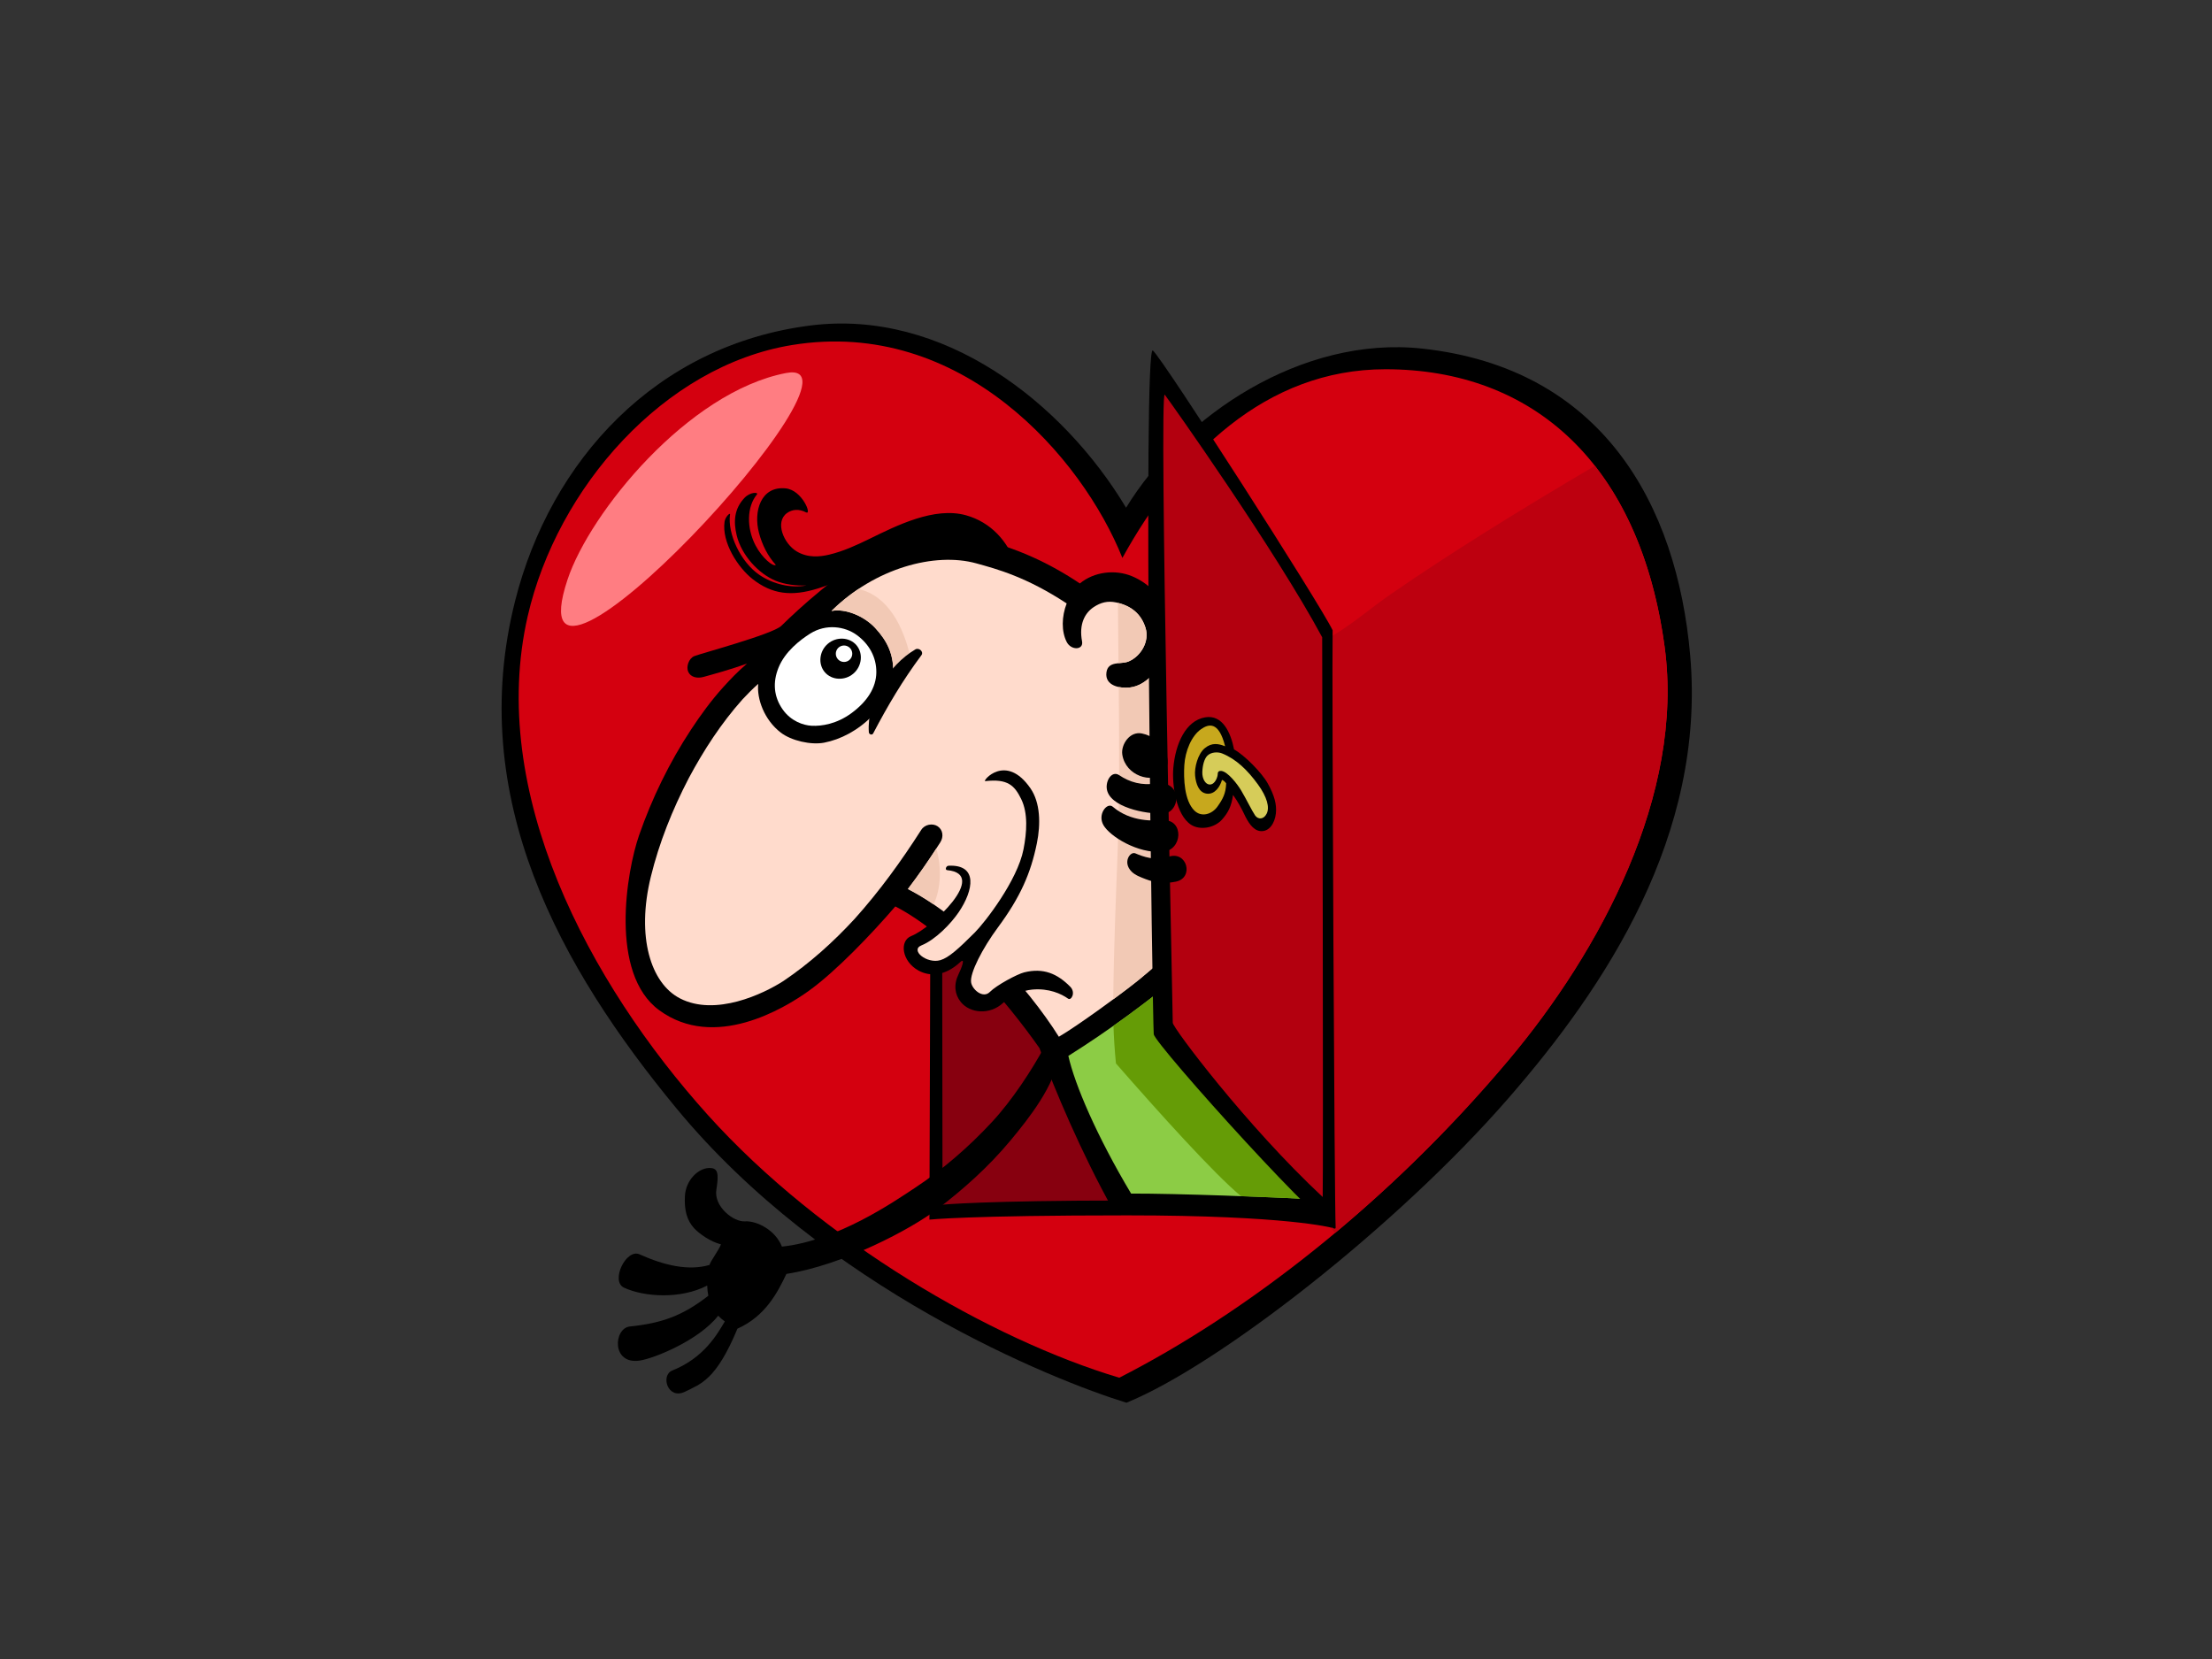 <?xml version="1.0" encoding="utf-8"?>
<!-- Generator: Adobe Illustrator 17.0.0, SVG Export Plug-In . SVG Version: 6.00 Build 0)  -->
<!DOCTYPE svg PUBLIC "-//W3C//DTD SVG 1.1//EN" "http://www.w3.org/Graphics/SVG/1.1/DTD/svg11.dtd">
<svg version="1.1" id="Layer_1" xmlns="http://www.w3.org/2000/svg" xmlns:xlink="http://www.w3.org/1999/xlink" x="0px" y="0px"
	 width="800px" height="600px" viewBox="0 0 800 600" enable-background="new 0 0 800 600" xml:space="preserve">
<rect x="0" y="0" width="800" height="600" fill="#333333" stroke="none"/>
<g>
	<path d="M514.288,126.068c-43.284-4.682-86.539,24.043-107.025,57.555c-22.948-38.226-66.256-71.946-114.085-65.914
		c-55.997,7.063-94.044,48.858-106.861,99.539c-18.052,71.36,16.494,132.93,58.332,183.617
		c53.765,65.138,135.862,98.18,162.743,106.45c33.086-13.44,97.616-63.582,138.103-110.077
		c35.138-40.348,71.46-95.118,65.794-160.122C606.515,182.306,579.359,133.103,514.288,126.068z"/>
	<path fill="#D4000F" d="M602.037,233.949c7.234,53.464-23.509,110.249-56.338,149.315c-44.079,52.45-95.511,91.845-140.895,115.007
		c-46.037-13.749-107.609-49.262-148.801-95.016c-43.09-47.864-79.772-116.879-65.138-180.474
		c10.668-46.395,49.287-90.464,95.614-98.004c61.263-9.973,104.975,40.818,119.45,77.003c20.393-37.036,51.694-68.237,95.12-68.237
		C554.404,133.543,593.068,167.663,602.037,233.949z"/>
	<path fill="#BD000F" d="M602.037,233.949c-3.701-27.354-12.469-49.213-25.229-65.473c-13.766,8.128-27.476,16.351-41.003,24.871
		c-11.104,6.995-22.114,14.147-32.91,21.609c-8.981,6.205-17.45,14.127-27.642,18.295c-0.028,0.012-0.051,0.005-0.079,0.015
		c-0.419,24.063-4.834,47.783-6.488,71.762c-1.72,24.965-1.364,50.396-1.206,75.418c0.079,12.415-0.549,25.734,1.614,37.996
		c1.706,9.666,6.475,18.415,12.55,26.038c0.391,0.49,0.795,0.968,1.193,1.453c21.629-18.047,42.993-39.026,62.862-62.668
		C578.529,344.199,609.271,287.413,602.037,233.949z"/>
	<g>
		<path d="M407.747,439.555c-57.875,0-71.609,1.54-71.609,1.54l0.677-214.35c0,0,10.583-3.181,65.986-3.181
			s78.311,5.222,78.311,5.222l0.529,215.251C481.641,444.037,465.624,439.555,407.747,439.555z"/>
		<path fill="#87000F" d="M340.872,435.685c0,0,15.43-1.504,66.382-1.504c50.95,0,70.203,4.767,70.203,4.767V233.241
			c0,0-16.78-4.302-73.667-4.302c-56.887,0-63.164-0.039-63.164-0.039L340.872,435.685z"/>
	</g>
	<g>
		<path d="M480.609,442.066c-1.063-19.527,0-99.964-0.611-140.318c-9.27-12.142-42.413-47.678-58.734-64.198
			c4.961-10.961,0.09-24.164-11.833-29.145c-6.093-2.545-13.748-1.655-18.876,2.611c-10.994-7.367-23.505-13.204-36.445-15.95
			c-8.041-1.707-23.994-3.362-40.62,6.53c-15.315,9.115-30.115,24.012-30.978,24.804c-3.318,3.04-29.329,10.018-31.413,10.897
			c-2.08,0.879-2.971,3.937-2.204,5.645c0.923,2.049,3.329,2.496,5.584,1.865c3.977-1.111,9.595-2.628,15.707-4.816
			c-0.066,0.059-0.14,0.115-0.205,0.171c-3.029,2.587-5.796,5.452-8.468,8.418c-4.266,4.734-8.041,9.891-11.533,15.189
			c-7.881,11.956-14.218,24.986-18.865,38.361c-4.489,12.924-10.872,49.944,7.311,63.239c19.925,14.568,44.973-0.486,54.077-7.012
			c9.83-7.051,22.84-20.694,31.298-30.536c19.833,10.213,40.162,34.195,52.123,51.221c5.393,14.888,15.343,38.247,26.424,58.133
			C424.707,438.196,471.438,440.231,480.609,442.066z"/>
		<path fill="#FFFFFF" d="M283.093,256.615c-3.26-4.618-3.691-9.804-1.528-15.154c2.355-5.83,7.801-10.013,11.467-12.326
			c5.763-3.63,12.558-2.577,16.773,0.483c4.483,3.254,7.191,8.021,7.134,13.542c-0.056,5.52-3.28,10.527-8.92,14.701
			c-5.418,4.006-10.9,4.8-14.458,4.623C290.519,262.332,286.064,260.82,283.093,256.615z"/>
		<path fill="#FFDBCC" d="M309.068,332.349c-7.751,8.404-16.246,16.043-25.739,22.447c-7.175,4.629-24.551,12.928-37.406,6.284
			c-10.578-5.465-15.854-22.283-10.537-44.005c3.017-12.321,7.789-24.253,13.71-35.63c5.403-10.119,11.735-19.874,19.443-28.506
			c1.809-1.954,3.694-3.837,5.684-5.605c-0.56,5.423,2.199,13.046,8.151,17.618c3.816,2.935,10.935,4.565,15.718,3.64
			c5.848-1.134,12.147-4.337,17.327-9.649c5.633-5.774,7.668-11.247,7.648-16.188c-0.025-6.417-2.22-10.98-6.548-15.652
			c-4.026-4.341-10.864-7.135-15.807-6.134c15.675-15.501,37.409-21.368,52.393-17.22c7.439,2.057,18.025,4.866,32.675,14.487
			c-1.844,4.756-1.938,10.162,0.02,13.953c1.615,3.135,6.143,2.927,5.544-0.219c-1.208-6.346,1.098-10.343,4.208-12.404
			c2.565-1.698,5.043-2.324,8.07-1.696c5.549,1.154,9.086,4.2,10.658,9.142c1.584,4.961-1.701,10.353-6.106,12.216
			c-2.69,1.139-7.446-0.363-8.013,3.98c-0.636,4.871,5.009,5.855,8.524,5.423c3.094-0.38,5.64-2.077,7.761-4.195
			c18.395,19.134,40.896,46.525,49.593,58.938c-13.235,15.937-47.338,45.42-54.067,50.909c-5.792,4.726-22.549,16.955-29.019,20.668
			c-11.393-18.198-33.926-42.939-54.595-53.421c4.506-5.967,7.707-10.614,11.721-16.895c1.265-1.982,0.968-4.531-0.97-5.802
			c-1.816-1.188-4.652-0.695-5.917,1.292C325.966,311.427,318.076,322.32,309.068,332.349z"/>
		<path fill="#F2C9B5" d="M316.519,227.102c4.328,4.672,6.524,9.235,6.548,15.652c0,0.102-0.005,0.205-0.008,0.307
			c1.942-1.987,3.99-3.86,6.177-5.582c-2.598-10.854-7.901-21.916-18.735-24.478c-3.43,2.291-6.728,4.938-9.789,7.967
			C305.655,219.967,312.493,222.76,316.519,227.102z"/>
		<path fill="#F2C9B5" d="M337.674,327.097c2.761-6.041,2.846-13.675,0.951-20.206c-3.37,5.191-6.318,9.408-10.267,14.637
			C331.438,323.089,334.557,324.972,337.674,327.097z"/>
		<path fill="#F2C9B5" d="M404.51,239.852c1.292-0.138,2.629-0.187,3.664-0.624c4.406-1.863,7.691-7.255,6.106-12.216
			c-1.505-4.729-4.828-7.7-9.971-8.961C404.354,225.32,404.429,232.589,404.51,239.852z"/>
		<path fill="#F2C9B5" d="M416.447,244.435c-2.121,2.118-4.667,3.816-7.761,4.195c-1.223,0.149-2.7,0.123-4.083-0.174
			c0.209,19.982,0.319,39.958-0.416,59.962c-0.649,17.655-1.412,35.329-1.546,52.994c3.855-2.843,7.283-5.457,9.332-7.13
			c6.729-5.489,40.832-34.972,54.067-50.909C457.343,290.96,434.842,263.569,416.447,244.435z"/>
		<path fill="#8CCC45" d="M473.405,433.658c-0.306-19.871-1.591-106.524,0.478-124.267c-28.43,29.042-58.368,54.22-87.497,72.488
			c2.317,10.381,10.231,28.915,22.689,49.793C426.071,431.628,460.051,432.964,473.405,433.658z"/>
		<path fill="#659C06" d="M473.883,309.391c-23.146,23.644-47.289,44.724-71.182,61.602c0.154,4.552,0.45,9.097,0.902,13.623
			c15.59,17.843,35.623,40.066,45.231,47.992c9.948,0.365,19.034,0.762,24.57,1.05C473.099,413.787,471.814,327.133,473.883,309.391
			z"/>
	</g>
	<path d="M308.631,243.623c3.117-2.661,3.62-7.341,1.109-10.284c-2.514-2.943-7.217-3.178-10.333-0.518
		c-3.116,2.662-3.62,7.344-1.108,10.285C300.812,246.05,305.515,246.285,308.631,243.623z"/>
	<g>
		<path fill="#FFDBCC" d="M342.975,331.948c-1.536,2.01-11.69,6.153-13.311,10.721c-0.763,2.156,1.855,5.318,5.712,6.703
			c5.347,1.916,12.377-4.121,16.942-8.021c4.568-3.899-7.73,11.695-2.93,17.315c2.329,2.726,4.136,5.178,8.083,3.985
			c4.185-1.264,6.337-6.948,13.416-6.552C376.52,356.417,351.011,321.441,342.975,331.948z"/>
		<path d="M356.322,282.513c8.169-0.953,10.626,1.605,13.01,6.48c2.521,5.153,2.034,12.022,0.822,18.212
			c-2.197,11.229-13.922,26.375-17.659,30.107c-5.848,5.84-9.404,9.063-12.377,9.934c-4.927,1.446-11.068-3.628-6.876-5.327
			c5.13-2.081,10.69-7.885,13.501-12.029c5.39-7.952,7.022-17.291-3.686-16.788c-0.914,0.044-1.4,1.517-0.493,1.6
			c15.148,1.405-5.515,20.896-12.987,23.823c-4.412,1.73-3.448,9.196,2.649,12.509c4.254,2.311,9.664,1.908,15.02-3.048
			c2.051-1.9,0.495,2.174-0.557,4.32c-1.878,3.822-1.369,7.38,0.772,10.052c3.295,4.11,10.474,4.882,15.386,0.304
			c2.756-2.567,6.767-4.43,10.492-4.771c6.014-0.547,10.507,1.54,12.929,3.269c1.19,0.853,2.854-2.21,0.817-4.281
			c-4.652-4.724-9.718-6.941-16.674-5.206c-2.513,0.628-9.957,4.596-12.428,7.089c-2.472,2.494-6.332-0.853-6.764-3.43
			c-0.564-3.354,4.151-12.433,9.687-19.912c8.092-10.934,11.886-19.58,14.094-30.452c1.417-6.974,1.247-14.666-2.305-19.831
			C363.72,272.105,355.078,282.658,356.322,282.513z"/>
	</g>
	<path d="M349.383,186.361c-11.442-3.194-25.086,3.714-34.946,8.535c-4.696,2.296-9.469,4.493-14.573,5.702
		c-3.359,0.795-7.669,1.241-11.702-1.157c-4.716-2.803-8.023-10.655-3.53-13.889c1.832-1.315,4.232-1.622,6.876-0.255
		c2.256,1.165-1.348-8.069-7.362-8.673c-8.979-0.901-11.73,8.303-9.636,16.153c1.14,4.271,3.178,8.368,6.078,11.516
		c-0.917,0.804-4.938-2.463-7.324-7.015c-3.301-6.299-3.185-14.035,0.473-18.424c0.744-0.894-2.35-1.011-4.445,1.17
		c-3.825,3.988-4.044,8.706-2.846,13.631c1.717,7.05,7.783,13.81,14.172,16.42c3.211,1.31,7.392,1.821,11.054,1.66
		c-5.604,1.106-12.142-0.5-17.001-3.809c-6.869-4.672-11.618-14.965-10.642-21.887c0.113-0.807-1.712,0.845-1.972,2.61
		c-1.089,7.429,4.798,16.6,10.152,20.791c7.053,5.52,14.062,6.358,23.599,3.387c9.538-2.971,20.707-8.933,25.782-11.554
		c6.539-3.377,15.347-4.95,22.715-4.72c6.586,0.204,14.229,3.006,21.537,8.537c0.754,0.569,1.98,0.434,1.628-0.631
		C364.578,195.681,358.291,188.849,349.383,186.361z"/>
	<circle fill="#FFFFFF" cx="305.257" cy="236.43" r="2.977"/>
	<path d="M331.06,234.858c-9.727,5.742-17.621,18.479-16.832,29.959c0.054,0.794,1.165,1.204,1.579,0.416
		c5.229-9.983,10.67-19.185,17.417-28.24C334.205,235.676,332.324,234.112,331.06,234.858z"/>
	<g>
		<g>
			<path d="M481.964,227.951c-4.494-9.467-61.277-97.961-65.01-101.195c-3.735-3.234-0.082,243.597,0.314,247.278
				c0.398,3.683,66.205,76.658,65.786,69.866C482.637,437.109,481.662,244.047,481.964,227.951z"/>
			<path fill="#B3000F" d="M424.147,369.908c0.08-1.651-5.071-229.982-2.882-227.141c2.189,2.843,40.006,56.266,56.923,87.707
				c0.072,10.864,0.427,194.673,0.182,202.443C450.739,407.142,424.066,371.56,424.147,369.908z"/>
		</g>
		<g>
			<path d="M458.493,283.32c-2.12-3.816-8.402-10.221-12.18-12.275c-1.193-6.097-4.162-12.691-10.466-11.61
				c-7,1.201-10.747,9.492-11.505,18.398c-0.49,5.758,0.892,16.895,6.443,20.465c3.158,2.033,8.422,1.218,11.179-1.895
				c2.312-2.61,3.4-4.866,3.98-8.907c1.77,2.429,3.252,5.265,3.98,6.821c1.32,2.823,3.135,5.95,5.875,6.253
				c3.163,0.353,5.265-2.787,5.645-6.402C461.79,290.892,460.873,287.602,458.493,283.32z"/>
			<path fill="#C7A81D" d="M440.302,291.724c-1.962,2.748-5.75,3.982-8.332,1.438c-3.684-3.635-3.929-11.657-3.642-16.408
				c0.306-5.083,2.57-10.658,6.113-13.082c2.534-1.735,6.315-3.113,8.637,6.231c-2.38-0.953-4.757-1.428-7.327,0.665
				c-2.577,2.099-3.824,7.124-3.522,9.993c0.309,2.922,1.333,6.09,4.187,6.471c2.966,0.394,4.876-2.605,5.52-4.95
				c0.427,0.011,1.236,0.761,1.522,1.237C443.327,286.967,442.267,288.971,440.302,291.724z"/>
			<path fill="#D6CC59" d="M458.114,294.263c-1.114,2.227-3.157,2.135-4.194,0.639c-1.037-1.495-3.219-5.97-5.022-8.995
				c-1.407-2.361-4.864-6.856-7.207-7.091c-0.656-0.066-1.288,0.117-1.288,1.172c0,0.856-0.879,3.75-2.872,3.75
				c-1.523,0-2.777-2.038-2.695-4.511c0.084-2.472,0.733-4.887,1.862-5.957c1.415-1.338,3.803-1.377,5.288-0.782
				c5.115,2.051,9.199,6.036,12.949,11.192C458.303,288.312,459.228,292.038,458.114,294.263z"/>
		</g>
	</g>
	<path d="M243.136,495.662c11.426-4.562,16.193-12.997,19.008-17.751c-0.868-0.616-1.686-1.301-2.407-2.074
		c-6.834,8.801-22.98,15.416-28.357,16.229c-10.339,1.563-9.459-11.726-3.576-12.328c11.345-1.157,19.011-3.798,28.373-11.12
		c-0.222-1.173-0.373-2.396-0.404-3.678c-9.643,4.996-22.725,4.151-30.077,0.767c-4.995-2.301,0.71-14.279,5.636-12.053
		c9.018,4.07,17.771,6.016,25.277,3.826c0.347-1.417,3.15-4.971,4.146-7.439c-3.875-0.988-7.834-3.858-9.594-5.705
		c-2.743-2.879-3.747-6.706-3.441-11.899c0.325-5.516,4.636-9.722,8.382-9.998c3.577-0.263,3.959,1.711,2.983,7.822
		c-0.974,6.106,6.221,11.73,10.338,11.457c4.12-0.273,10.951,2.999,13.375,9.138c20.063-2.174,40.142-15.978,48.444-21.483
		c9.631-6.389,18.916-14.32,27.518-23.589c7.308-7.878,14.397-18.732,18.975-27.2c1.313-2.427,5.76,0.036,5.365,2.85
		c-1.566,11.164-10.998,23.035-17.588,30.968c-8.106,9.759-17.222,17.8-26.482,24.858c-9.57,7.298-33.99,20.254-54.62,23.468
		c-3.165,6.675-7.574,15.291-17.697,19.8c-7.76,18.653-13.253,19.931-18.883,22.759
		C241.499,506.465,238.801,497.392,243.136,495.662z"/>
	<g>
		<path d="M404.732,280.331c3.831,2.573,8.165,3.867,13.738,3.009c3.007-0.465,6.006,0.845,6.834,3.955
			c0.705,2.639-0.927,6.45-3.955,6.833c-4.774,0.606-18.541-1.491-20.799-7.76C399.319,282.955,401.964,278.473,404.732,280.331z"/>
		<path d="M402.423,291.747c6.695,5.711,14.993,5.05,18.433,4.923c7.347-0.274,6.931,10.86-0.373,11.399
			c-9.199,0.68-19.121-5.673-21.399-9.631C396.808,294.476,400.426,290.044,402.423,291.747z"/>
		<path d="M410.605,308.623c2.794,1.191,7.181,2.853,12.111,1.211c6.594-2.192,9.207,7.646,2.57,9.02
			c-3.837,0.794-7.385,0.49-11.025-0.935c-1.753-0.69-3.697-1.369-5.022-2.705C405.907,311.849,408.741,307.83,410.605,308.623z"/>
		<path d="M405.892,272.885c-0.534-3.512,2.644-8.542,7.125-7.61c8.005,1.661,11.63,10.476,7.581,14.385
			C416.736,283.387,407.078,280.697,405.892,272.885z"/>
	</g>
	<path fill="#FF7D82" d="M205.271,209.57c8.088-24.265,43.554-67.818,79.017-74.661C319.752,128.064,183.495,274.898,205.271,209.57
		z"/>
</g>
</svg>
